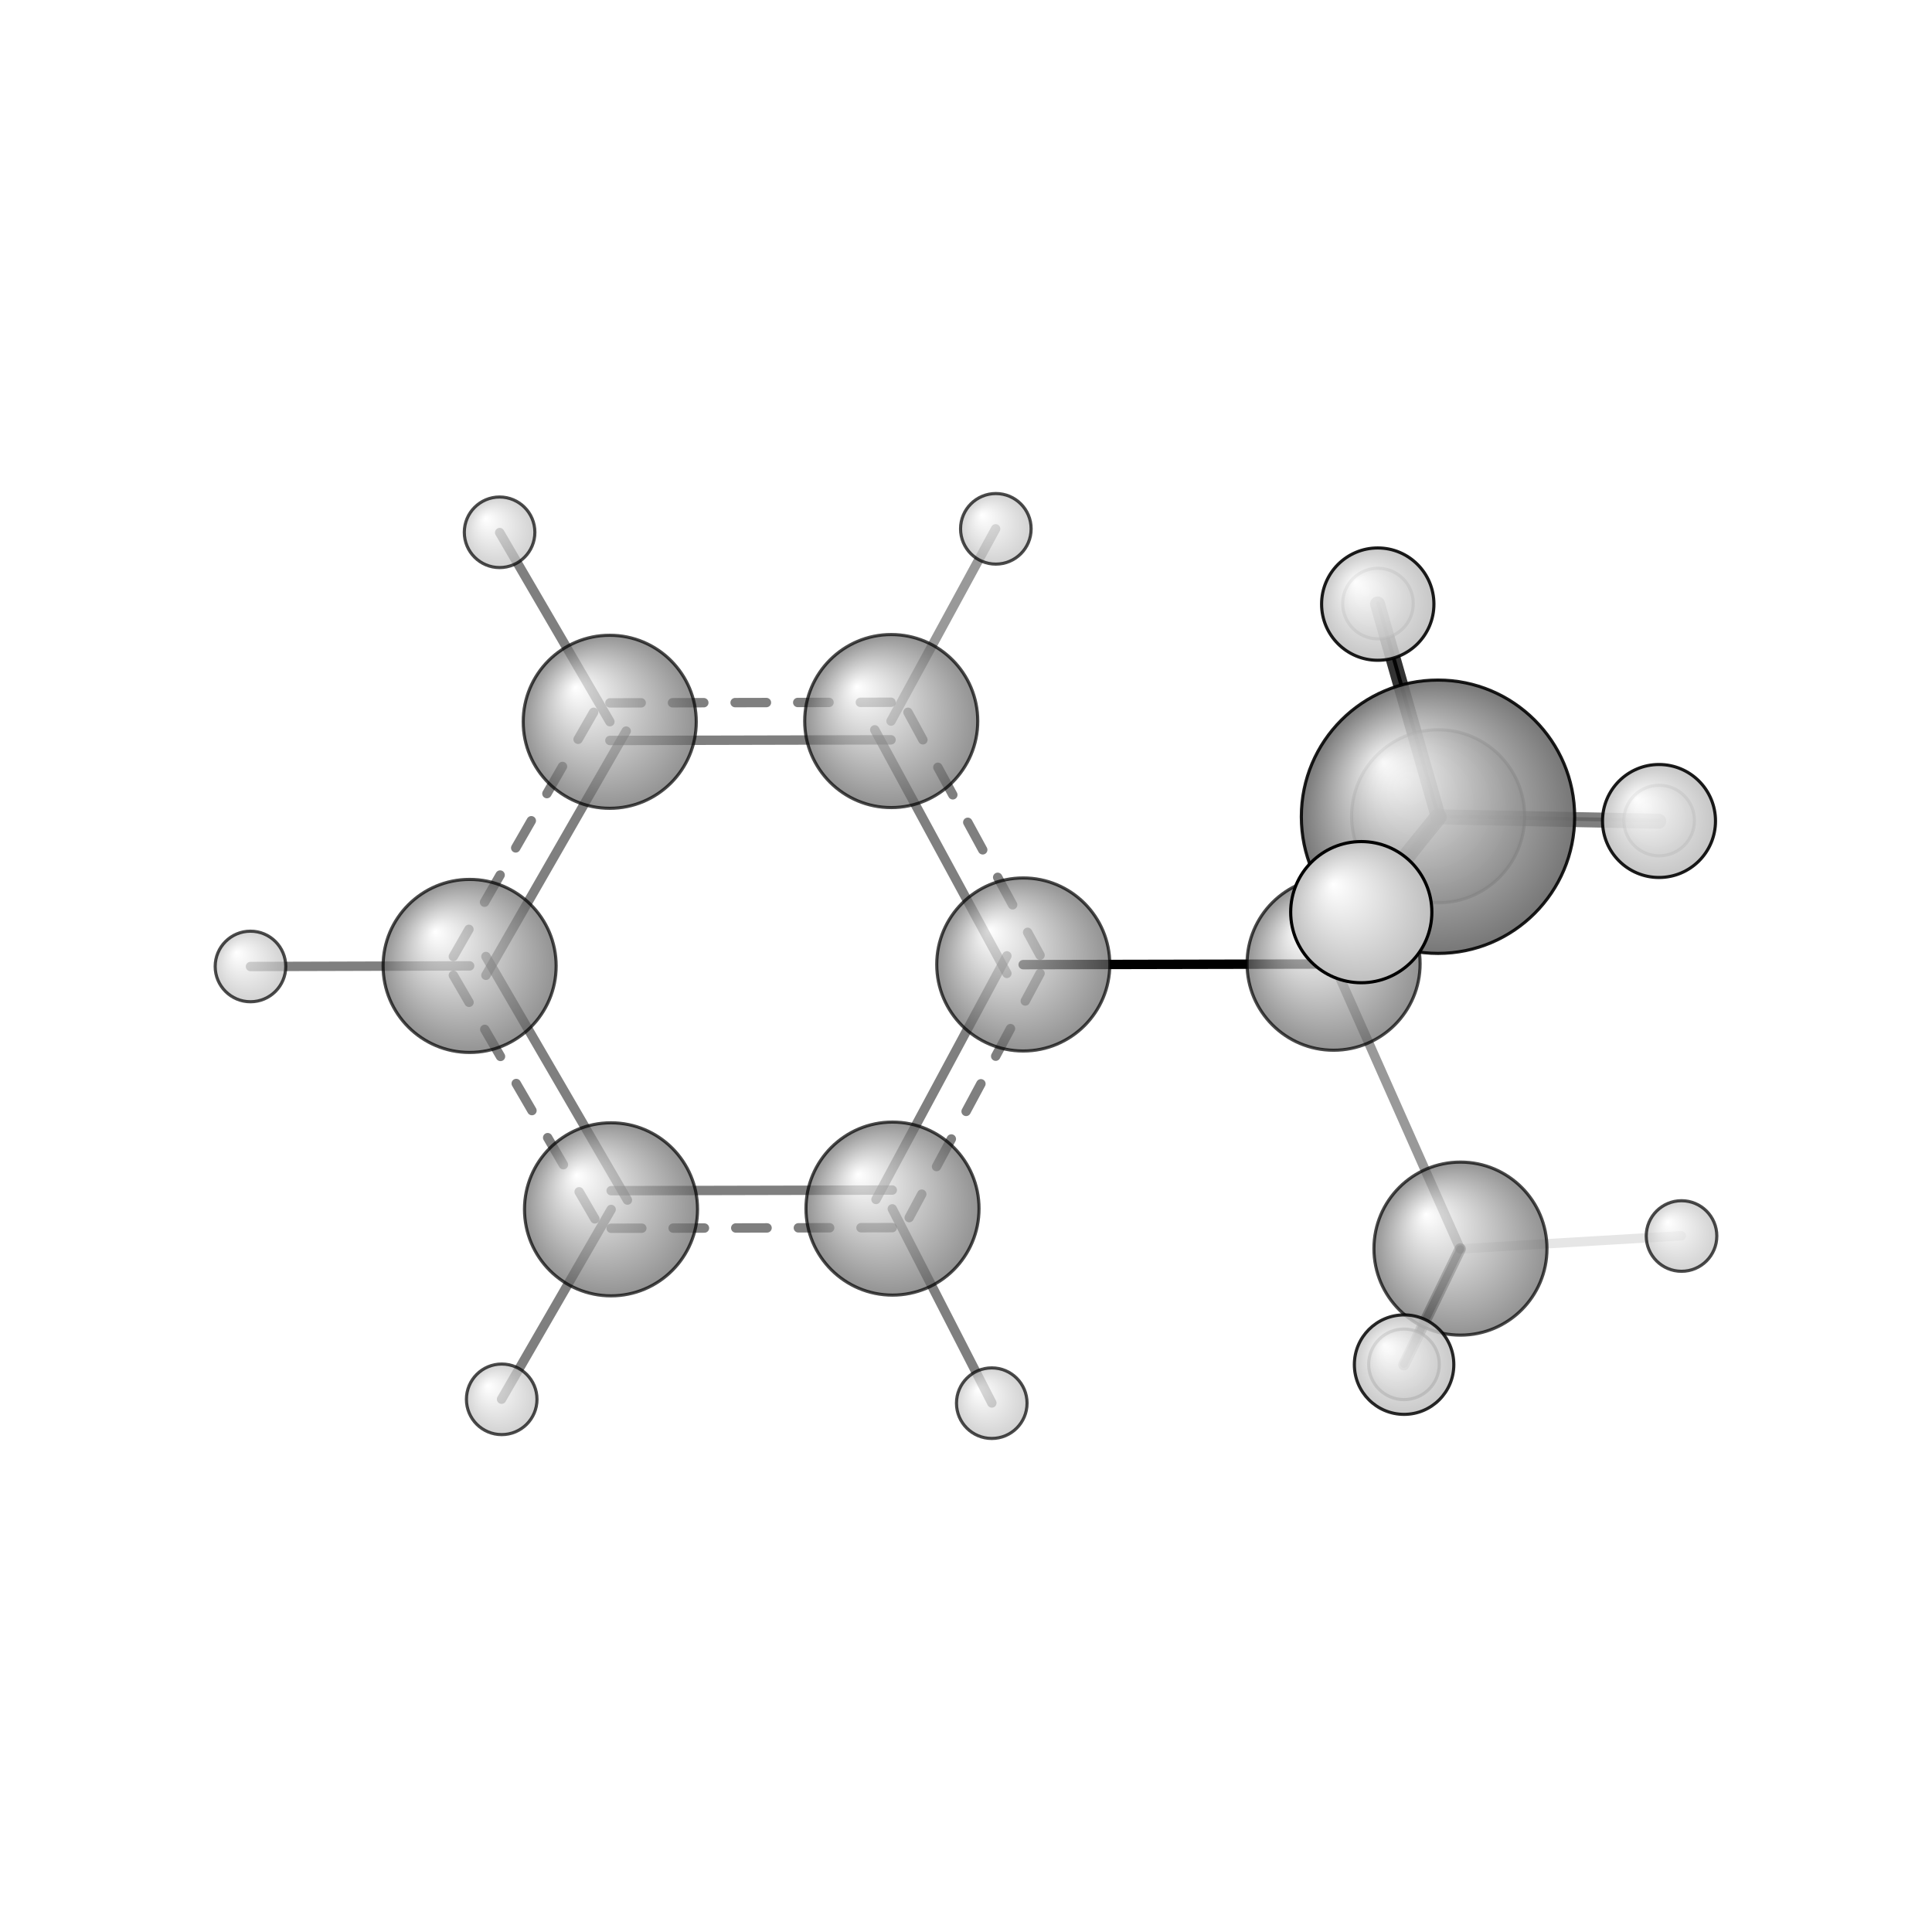 <?xml version="1.0"?>
<svg version="1.1" id="topsvg"
xmlns="http://www.w3.org/2000/svg" xmlns:xlink="http://www.w3.org/1999/xlink"
xmlns:cml="http://www.xml-cml.org/schema" x="0" y="0" width="1024px" height="1024px" viewBox="0 0 100 100">
<title>7366 - Open Babel Depiction</title>
<rect x="0" y="0" width="100" height="100" fill="white"/>
<defs>
<radialGradient id='radialffffff666666' cx='50%' cy='50%' r='50%' fx='30%' fy='30%'>
  <stop offset=' 0%' stop-color="rgb(255,255,255)"  stop-opacity='1.0'/>
  <stop offset='100%' stop-color="rgb(102,102,102)"  stop-opacity ='1.0'/>
</radialGradient>
<radialGradient id='radialffffffbfbfbf' cx='50%' cy='50%' r='50%' fx='30%' fy='30%'>
  <stop offset=' 0%' stop-color="rgb(255,255,255)"  stop-opacity='1.0'/>
  <stop offset='100%' stop-color="rgb(191,191,191)"  stop-opacity ='1.0'/>
</radialGradient>
</defs>
<g transform="translate(0,0)">
<svg width="100" height="100" x="0" y="0" viewBox="0 0 308.544 219.635"
font-family="sans-serif" stroke="rgb(0,0,0)" stroke-width="2"  stroke-linecap="round">
<line x1="213.0" y1="109.5" x2="163.4" y2="109.6" opacity="1.0" stroke="rgb(0,0,0)"  stroke-width="1.5"/>
<line x1="213.0" y1="109.5" x2="229.7" y2="86.0" opacity="0.5" stroke="rgb(0,0,0)"  stroke-width="1.9"/>
<line x1="213.0" y1="109.5" x2="229.7" y2="85.9" opacity="0.6" stroke="rgb(0,0,0)"  stroke-width="1.1"/>
<line x1="213.0" y1="109.5" x2="233.2" y2="155.0" opacity="0.4" stroke="rgb(0,0,0)"  stroke-width="1.5"/>
<line x1="229.7" y1="86.0" x2="264.9" y2="86.7" opacity="0.5" stroke="rgb(0,0,0)"  stroke-width="2.4"/>
<line x1="229.7" y1="86.0" x2="220.0" y2="52.0" opacity="0.8" stroke="rgb(0,0,0)"  stroke-width="2.4"/>
<line x1="229.7" y1="86.0" x2="217.4" y2="101.2" opacity="0.8" stroke="rgb(0,0,0)"  stroke-width="2.7"/>
<line x1="229.7" y1="85.9" x2="220.1" y2="51.9" opacity="0.9" stroke="rgb(0,0,0)"  stroke-width="0.6"/>
<line x1="229.7" y1="85.9" x2="265.0" y2="86.6" opacity="0.2" stroke="rgb(0,0,0)"  stroke-width="0.6"/>
<line x1="229.7" y1="85.9" x2="217.4" y2="101.1" opacity="0.2" stroke="rgb(0,0,0)"  stroke-width="0.4"/>
<line x1="233.2" y1="155.0" x2="268.5" y2="152.9" opacity="0.1" stroke="rgb(0,0,0)"  stroke-width="1.5"/>
<line x1="233.2" y1="155.0" x2="224.2" y2="173.5" opacity="0.5" stroke="rgb(0,0,0)"  stroke-width="1.8"/>
<line x1="233.2" y1="155.0" x2="224.2" y2="173.4" opacity="0.6" stroke="rgb(0,0,0)"  stroke-width="1.2"/>
<line x1="142.3" y1="70.7" x2="159.0" y2="40.0" opacity="0.4" stroke="rgb(0,0,0)"  stroke-width="1.5"/>
<line x1="142.5" y1="148.6" x2="158.4" y2="179.6" opacity="0.5" stroke="rgb(0,0,0)"  stroke-width="1.5"/>
<line x1="97.4" y1="70.8" x2="79.8" y2="40.6" opacity="0.5" stroke="rgb(0,0,0)"  stroke-width="1.5"/>
<line x1="97.6" y1="148.7" x2="80.1" y2="179.0" opacity="0.5" stroke="rgb(0,0,0)"  stroke-width="1.5"/>
<line x1="75.0" y1="109.8" x2="40.0" y2="109.9" opacity="0.5" stroke="rgb(0,0,0)"  stroke-width="1.5"/>
<line x1="160.8" y1="108.2" x2="139.9" y2="147.1" opacity="0.5" stroke="rgb(0,0,0)"  stroke-width="1.5"/>
<line x1="166.1" y1="111.0" x2="145.2" y2="150.0" opacity="0.5" stroke="rgb(0,0,0)"  stroke-width="1.5" stroke-dasharray="5.0,5.0"/>
<line x1="142.5" y1="145.6" x2="97.6" y2="145.7" opacity="0.5" stroke="rgb(0,0,0)"  stroke-width="1.5"/>
<line x1="142.5" y1="151.6" x2="97.6" y2="151.7" opacity="0.5" stroke="rgb(0,0,0)"  stroke-width="1.5" stroke-dasharray="5.0,5.0"/>
<line x1="100.2" y1="147.2" x2="77.6" y2="108.3" opacity="0.5" stroke="rgb(0,0,0)"  stroke-width="1.5"/>
<line x1="95.0" y1="150.2" x2="72.4" y2="111.3" opacity="0.5" stroke="rgb(0,0,0)"  stroke-width="1.5" stroke-dasharray="5.0,5.0"/>
<line x1="77.6" y1="111.3" x2="100.0" y2="72.3" opacity="0.5" stroke="rgb(0,0,0)"  stroke-width="1.5"/>
<line x1="72.4" y1="108.3" x2="94.8" y2="69.3" opacity="0.5" stroke="rgb(0,0,0)"  stroke-width="1.5" stroke-dasharray="5.0,5.0"/>
<line x1="97.4" y1="73.8" x2="142.3" y2="73.7" opacity="0.5" stroke="rgb(0,0,0)"  stroke-width="1.5"/>
<line x1="97.4" y1="67.8" x2="142.3" y2="67.7" opacity="0.5" stroke="rgb(0,0,0)"  stroke-width="1.5" stroke-dasharray="5.0,5.0"/>
<line x1="139.7" y1="72.1" x2="160.8" y2="111.0" opacity="0.5" stroke="rgb(0,0,0)"  stroke-width="1.5"/>
<line x1="145.0" y1="69.3" x2="166.1" y2="108.1" opacity="0.5" stroke="rgb(0,0,0)"  stroke-width="1.5" stroke-dasharray="5.0,5.0"/>
<circle cx="217.423" cy="101.076" r="5.636" opacity="0.2" style="stroke:black;stroke-width:0.5;fill:url(#radialffffffbfbfbf)"/>
<circle cx="264.97" cy="86.589" r="5.636" opacity="0.447" style="stroke:black;stroke-width:0.5;fill:url(#radialffffffbfbfbf)"/>
<circle cx="220.066" cy="51.937" r="5.636" opacity="0.453" style="stroke:black;stroke-width:0.5;fill:url(#radialffffffbfbfbf)"/>
<circle cx="229.67" cy="85.903" r="13.818" opacity="0.459" style="stroke:black;stroke-width:0.5;fill:url(#radialffffff666666)"/>
<circle cx="224.22" cy="173.432" r="5.636" opacity="0.543" style="stroke:black;stroke-width:0.5;fill:url(#radialffffffbfbfbf)"/>
<circle cx="268.544" cy="152.938" r="5.636" opacity="0.707" style="stroke:black;stroke-width:0.5;fill:url(#radialffffffbfbfbf)"/>
<circle cx="233.238" cy="154.952" r="13.818" opacity="0.707" style="stroke:black;stroke-width:0.5;fill:url(#radialffffff666666)"/>
<circle cx="163.418" cy="109.574" r="13.818" opacity="0.707" style="stroke:black;stroke-width:0.5;fill:url(#radialffffff666666)"/>
<circle cx="142.331" cy="70.701" r="13.818" opacity="0.707" style="stroke:black;stroke-width:0.5;fill:url(#radialffffff666666)"/>
<circle cx="142.534" cy="148.561" r="13.818" opacity="0.707" style="stroke:black;stroke-width:0.5;fill:url(#radialffffff666666)"/>
<circle cx="212.976" cy="109.452" r="13.818" opacity="0.707" style="stroke:black;stroke-width:0.5;fill:url(#radialffffff666666)"/>
<circle cx="97.376" cy="70.817" r="13.818" opacity="0.707" style="stroke:black;stroke-width:0.5;fill:url(#radialffffff666666)"/>
<circle cx="97.579" cy="148.677" r="13.818" opacity="0.707" style="stroke:black;stroke-width:0.5;fill:url(#radialffffff666666)"/>
<circle cx="75" cy="109.806" r="13.818" opacity="0.707" style="stroke:black;stroke-width:0.5;fill:url(#radialffffff666666)"/>
<circle cx="159.038" cy="40" r="5.636" opacity="0.707" style="stroke:black;stroke-width:0.5;fill:url(#radialffffffbfbfbf)"/>
<circle cx="40" cy="109.893" r="5.636" opacity="0.707" style="stroke:black;stroke-width:0.5;fill:url(#radialffffffbfbfbf)"/>
<circle cx="158.387" cy="179.635" r="5.636" opacity="0.707" style="stroke:black;stroke-width:0.5;fill:url(#radialffffffbfbfbf)"/>
<circle cx="79.786" cy="40.554" r="5.636" opacity="0.707" style="stroke:black;stroke-width:0.5;fill:url(#radialffffffbfbfbf)"/>
<circle cx="80.124" cy="179.02" r="5.636" opacity="0.707" style="stroke:black;stroke-width:0.5;fill:url(#radialffffffbfbfbf)"/>
<circle cx="224.236" cy="173.48" r="7.943" opacity="0.839" style="stroke:black;stroke-width:0.5;fill:url(#radialffffffbfbfbf)"/>
<circle cx="229.651" cy="85.98" r="21.826" opacity="0.889" style="stroke:black;stroke-width:0.5;fill:url(#radialffffff666666)"/>
<circle cx="220.03" cy="52.024" r="8.97" opacity="0.892" style="stroke:black;stroke-width:0.5;fill:url(#radialffffffbfbfbf)"/>
<circle cx="264.947" cy="86.66" r="9.022" opacity="0.895" style="stroke:black;stroke-width:0.5;fill:url(#radialffffffbfbfbf)"/>
<circle cx="217.397" cy="101.218" r="11.273" opacity="1" style="stroke:black;stroke-width:0.5;fill:url(#radialffffffbfbfbf)"/>
</svg>
</g>
</svg>

